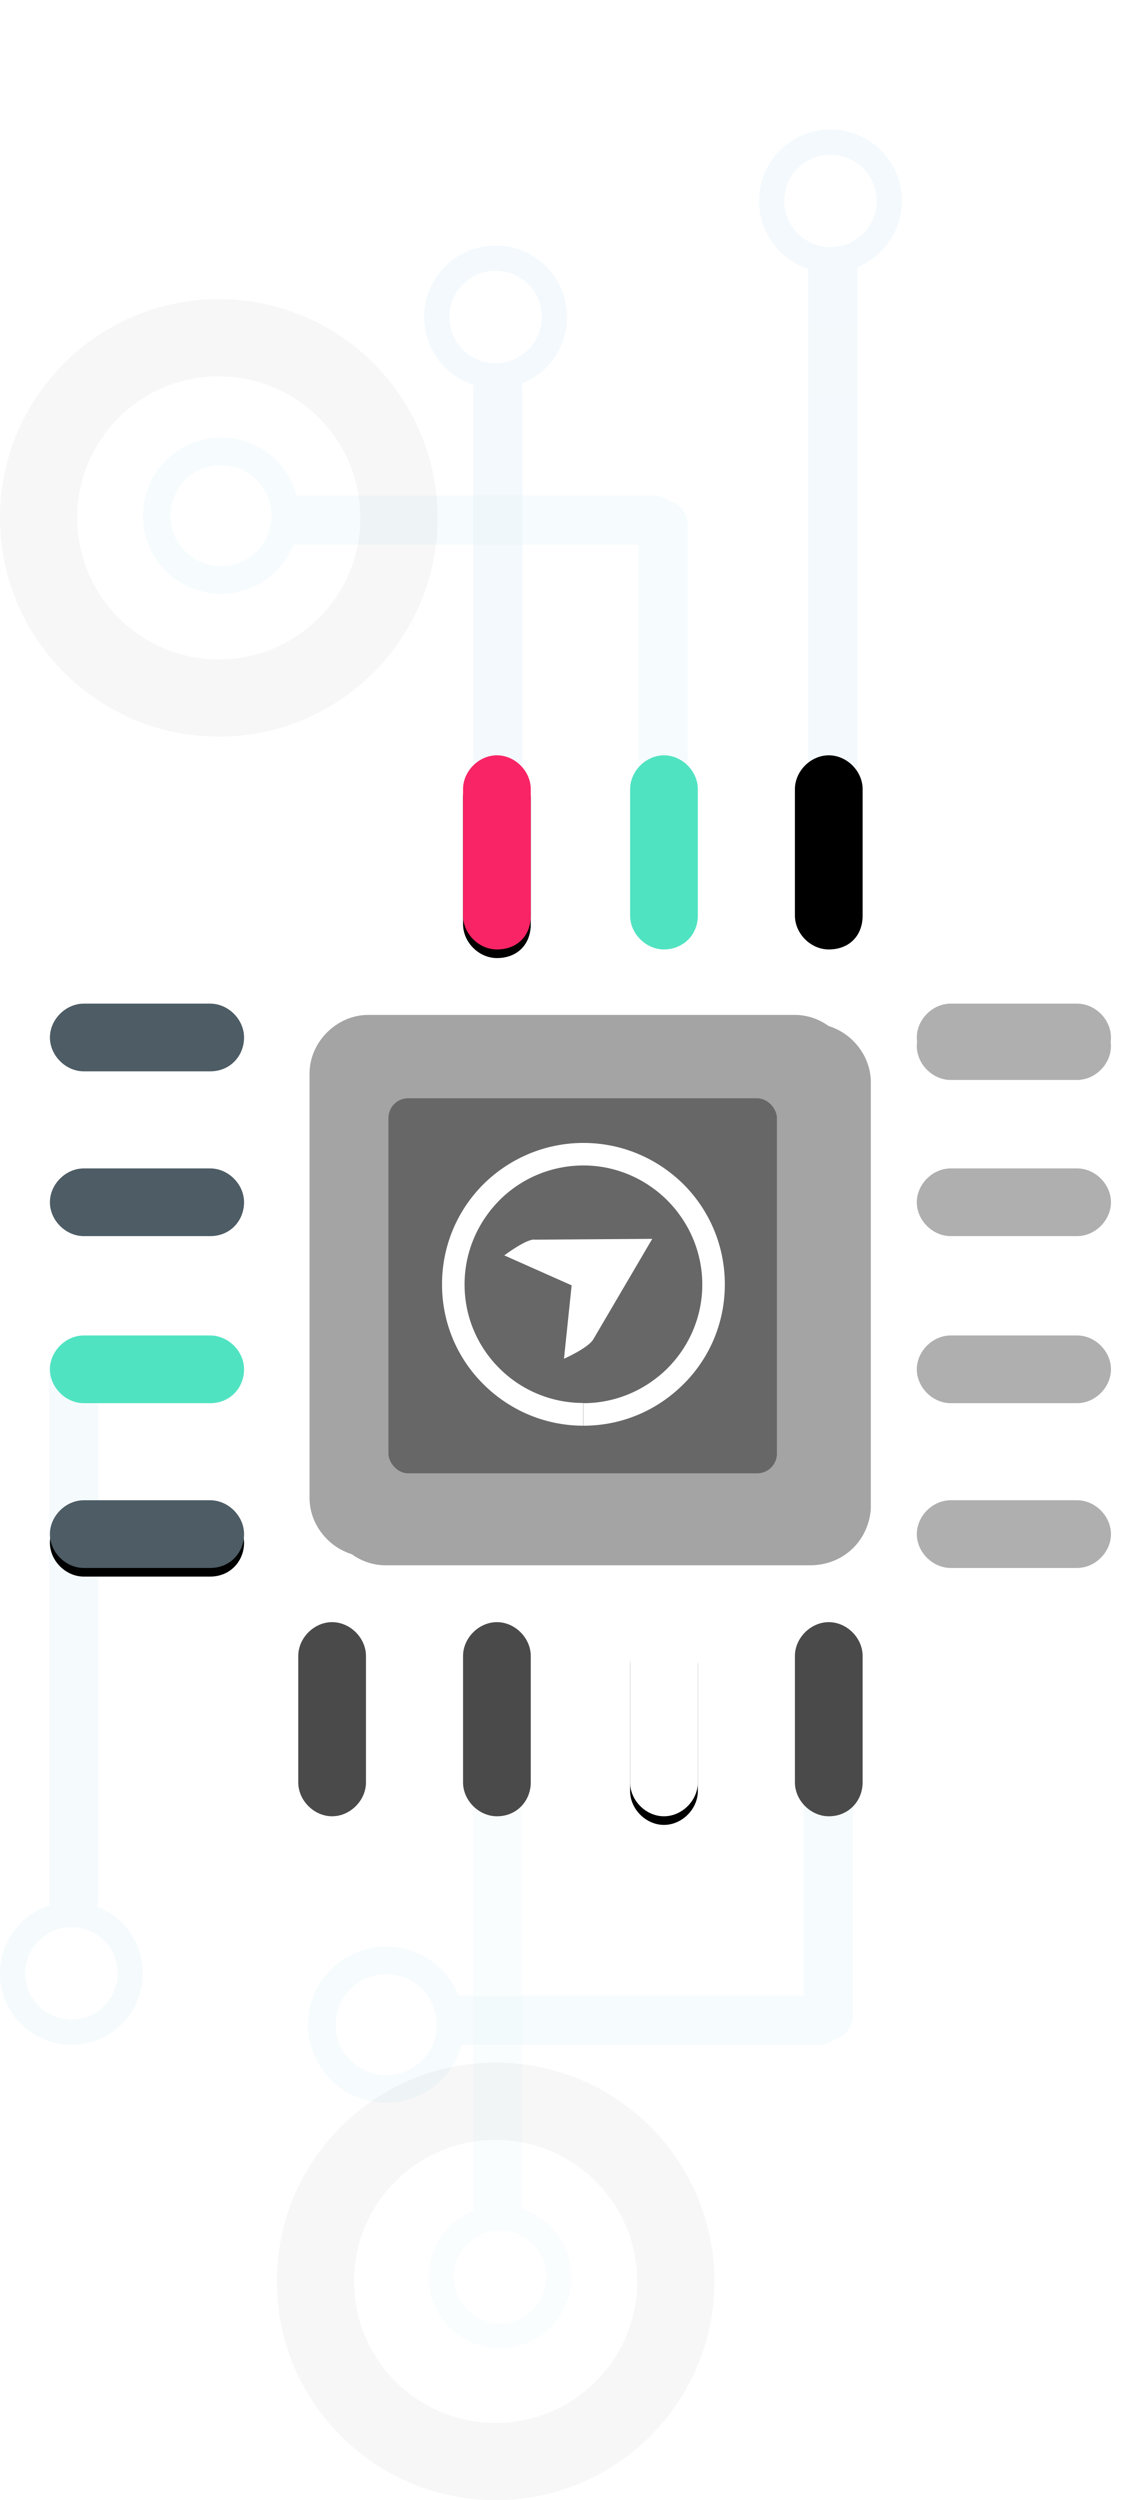 <?xml version="1.0" encoding="UTF-8" standalone="no"?>
<svg width="262px" height="580px" viewBox="0 0 262 580" version="1.1" xmlns="http://www.w3.org/2000/svg" xmlns:xlink="http://www.w3.org/1999/xlink">
    <!-- Generator: Sketch 40.3 (33839) - http://www.bohemiancoding.com/sketch -->
    <title>Group 6</title>
    <desc>Created with Sketch.</desc>
    <defs>
        <path d="M74.054,186.091 C66.721,186.091 60.434,179.807 60.434,172.477 L60.434,74.023 C60.434,66.693 66.721,60.409 74.054,60.409 L173.072,60.409 C180.405,60.409 186.691,66.693 186.691,74.023 L186.691,173 C186.168,180.33 180.405,186.091 172.549,186.091 L74.054,186.091 Z" id="path-1"></path>
        <filter x="-50%" y="-50%" width="200%" height="200%" filterUnits="objectBoundingBox" id="filter-2">
            <feOffset dx="4" dy="2" in="SourceAlpha" result="shadowOffsetOuter1"></feOffset>
            <feGaussianBlur stdDeviation="2" in="shadowOffsetOuter1" result="shadowBlurOuter1"></feGaussianBlur>
            <feColorMatrix values="0 0 0 0 0   0 0 0 0 0   0 0 0 0 0  0 0 0 0.5 0" type="matrix" in="shadowBlurOuter1"></feColorMatrix>
        </filter>
        <path d="M103.918,45.223 C99.727,45.223 96.059,41.557 96.059,37.367 L96.059,8.041 C96.059,3.852 99.727,0.185 103.918,0.185 C108.109,0.185 111.774,3.852 111.774,8.041 L111.774,37.367 C111.774,42.079 108.632,45.223 103.918,45.223 L103.918,45.223 Z" id="path-3"></path>
        <filter x="-50%" y="-50%" width="200%" height="200%" filterUnits="objectBoundingBox" id="filter-4">
            <feOffset dx="0" dy="2" in="SourceAlpha" result="shadowOffsetOuter1"></feOffset>
            <feGaussianBlur stdDeviation="2" in="shadowOffsetOuter1" result="shadowBlurOuter1"></feGaussianBlur>
            <feColorMatrix values="0 0 0 0 0   0 0 0 0 0   0 0 0 0 0  0 0 0 0.5 0" type="matrix" in="shadowBlurOuter1"></feColorMatrix>
        </filter>
        <path d="M142.684,246.315 C138.493,246.315 134.829,242.648 134.829,238.459 L134.829,209.133 C134.829,204.943 138.493,201.277 142.684,201.277 C146.876,201.277 150.544,204.943 150.544,209.133 L150.544,238.459 C150.544,242.648 146.876,246.315 142.684,246.315 L142.684,246.315 Z" id="path-5"></path>
        <filter x="-50%" y="-50%" width="200%" height="200%" filterUnits="objectBoundingBox" id="filter-6">
            <feOffset dx="0" dy="2" in="SourceAlpha" result="shadowOffsetOuter1"></feOffset>
            <feGaussianBlur stdDeviation="2" in="shadowOffsetOuter1" result="shadowBlurOuter1"></feGaussianBlur>
            <feColorMatrix values="0 0 0 0 0   0 0 0 0 0   0 0 0 0 0  0 0 0 0.5 0" type="matrix" in="shadowBlurOuter1"></feColorMatrix>
        </filter>
        <path d="M238.558,73.5 L209.22,73.5 C205.029,73.5 201.36,69.833 201.36,65.644 C201.36,61.455 205.029,57.791 209.22,57.791 L238.558,57.791 C242.749,57.791 246.417,61.455 246.417,65.644 C246.417,69.833 242.749,73.5 238.558,73.5 L238.558,73.5 Z" id="path-7"></path>
        <filter x="-50%" y="-50%" width="200%" height="200%" filterUnits="objectBoundingBox" id="filter-8">
            <feOffset dx="0" dy="2" in="SourceAlpha" result="shadowOffsetOuter1"></feOffset>
            <feGaussianBlur stdDeviation="2" in="shadowOffsetOuter1" result="shadowBlurOuter1"></feGaussianBlur>
            <feColorMatrix values="0 0 0 0 0   0 0 0 0 0   0 0 0 0 0  0 0 0 0.5 0" type="matrix" in="shadowBlurOuter1"></feColorMatrix>
        </filter>
        <path d="M37.383,188.709 L8.045,188.709 C3.854,188.709 0.185,185.045 0.185,180.856 C0.185,176.667 3.854,173 8.045,173 L37.383,173 C41.574,173 45.242,176.667 45.242,180.856 C45.242,185.045 42.097,188.709 37.383,188.709 L37.383,188.709 Z" id="path-9"></path>
        <filter x="-50%" y="-50%" width="200%" height="200%" filterUnits="objectBoundingBox" id="filter-10">
            <feOffset dx="0" dy="2" in="SourceAlpha" result="shadowOffsetOuter1"></feOffset>
            <feGaussianBlur stdDeviation="2" in="shadowOffsetOuter1" result="shadowBlurOuter1"></feGaussianBlur>
            <feColorMatrix values="0 0 0 0 0   0 0 0 0 0   0 0 0 0 0  0 0 0 0.5 0" type="matrix" in="shadowBlurOuter1"></feColorMatrix>
        </filter>
    </defs>
    <g id="Page-1" stroke="none" stroke-width="1" fill="none" fill-rule="evenodd">
        <g id="Desktop-HD-Copy-2" transform="translate(-621, -80)">
            <g id="Group-6" transform="translate(621, 80)">
                <g id="Group-5">
                    <path d="M109.98,89.33 C109.883,89.747 109.831,90.181 109.831,90.628 L109.831,213.872 C109.831,217.017 112.383,219.571 115.53,219.571 C118.671,219.571 121.229,217.02 121.229,213.872 L121.229,90.628 C121.229,90.061 121.146,89.513 120.992,88.996 C127.193,86.598 131.59,80.58 131.59,73.536 C131.59,64.384 124.168,56.964 115.012,56.964 C105.856,56.964 98.434,64.384 98.434,73.536 C98.434,80.934 103.284,87.2 109.98,89.33 Z M115.012,84.258 C120.936,84.258 125.739,79.458 125.739,73.536 C125.739,67.614 120.936,62.813 115.012,62.813 C109.088,62.813 104.285,67.614 104.285,73.536 C104.285,79.458 109.088,84.258 115.012,84.258 Z" id="Combined-Shape" fill="#E7F3FA" opacity="0.49"></path>
                    <path d="M187.55,62.356 C187.545,62.458 187.542,62.56 187.542,62.664 L187.542,185.908 C187.542,189.053 190.094,191.607 193.241,191.607 C196.382,191.607 198.94,189.055 198.94,185.908 L198.94,62.664 C198.94,62.436 198.926,62.211 198.9,61.99 C204.997,59.541 209.301,53.577 209.301,46.607 C209.301,37.455 201.879,30.036 192.723,30.036 C183.567,30.036 176.145,37.455 176.145,46.607 C176.145,53.954 180.927,60.184 187.55,62.356 Z M192.723,57.33 C198.647,57.33 203.45,52.529 203.45,46.607 C203.45,40.685 198.647,35.884 192.723,35.884 C186.798,35.884 181.996,40.685 181.996,46.607 C181.996,52.529 186.798,57.33 192.723,57.33 Z" id="Combined-Shape" fill="#E7F3FA" opacity="0.502"></path>
                    <path d="M121.08,512.42 C121.177,512.003 121.229,511.569 121.229,511.122 L121.229,387.878 C121.229,384.733 118.677,382.179 115.53,382.179 C112.389,382.179 109.831,384.73 109.831,387.878 L109.831,511.122 C109.831,511.689 109.914,512.237 110.069,512.754 C103.868,515.152 99.47,521.17 99.47,528.214 C99.47,537.366 106.892,544.786 116.048,544.786 C125.204,544.786 132.627,537.366 132.627,528.214 C132.627,520.816 127.776,514.55 121.08,512.42 Z M116.048,538.937 C121.973,538.937 126.775,534.136 126.775,528.214 C126.775,522.292 121.973,517.492 116.048,517.492 C110.124,517.492 105.321,522.292 105.321,528.214 C105.321,534.136 110.124,538.937 116.048,538.937 Z" id="Combined-Shape" fill="#E7F3FA" opacity="0.206"></path>
                    <path d="M68.15,126.307 C68.403,126.342 68.662,126.36 68.925,126.36 L148.169,126.36 L148.169,204.549 C148.169,207.705 150.72,210.25 153.867,210.25 C157.008,210.25 159.566,207.698 159.566,204.549 L159.566,121.701 C159.566,119.039 157.751,116.811 155.293,116.179 C154.324,115.417 153.102,114.962 151.773,114.962 L68.925,114.962 C68.889,114.962 68.853,114.962 68.816,114.963 C66.758,107.212 59.691,101.5 51.289,101.5 C41.275,101.5 33.157,109.615 33.157,119.625 C33.157,129.635 41.275,137.75 51.289,137.75 C58.943,137.75 65.489,133.01 68.15,126.307 Z M51.289,131.353 C57.769,131.353 63.022,126.102 63.022,119.625 C63.022,113.148 57.769,107.897 51.289,107.897 C44.809,107.897 39.556,113.148 39.556,119.625 C39.556,126.102 44.809,131.353 51.289,131.353 Z" id="Combined-Shape" fill="#E7F3FA" opacity="0.39"></path>
                    <path d="M106.487,403.878 C106.741,403.913 107,403.931 107.263,403.931 L186.506,403.931 L186.506,482.12 C186.506,485.276 189.057,487.821 192.205,487.821 C195.346,487.821 197.904,485.269 197.904,482.12 L197.904,399.272 C197.904,396.61 196.088,394.383 193.631,393.751 C192.661,392.989 191.439,392.533 190.111,392.533 L107.263,392.533 C107.226,392.533 107.19,392.534 107.154,392.534 C105.096,384.783 98.028,379.071 89.627,379.071 C79.612,379.071 71.494,387.186 71.494,397.196 C71.494,407.207 79.612,415.321 89.627,415.321 C97.28,415.321 103.826,410.582 106.487,403.878 Z M89.627,408.924 C96.106,408.924 101.359,403.674 101.359,397.196 C101.359,390.719 96.106,385.468 89.627,385.468 C83.147,385.468 77.894,390.719 77.894,397.196 C77.894,403.674 83.147,408.924 89.627,408.924 Z" id="Combined-Shape-Copy-2" fill="#E7F3FA" opacity="0.39" transform="translate(134.699, 433.446) scale(1, -1) translate(-134.699, -433.446) "></path>
                    <g id="Group-4" opacity="0.411" transform="translate(0, 311.75)" fill="#E7F3FA">
                        <rect id="Rectangle-3-Copy-6" x="11.398" y="0" width="11.398" height="134.643" rx="5.699"></rect>
                        <path d="M16.578,162.607 C25.734,162.607 33.157,155.188 33.157,146.036 C33.157,136.884 25.734,129.464 16.578,129.464 C7.422,129.464 0,136.884 0,146.036 C0,155.188 7.422,162.607 16.578,162.607 Z M16.578,156.758 C22.503,156.758 27.305,151.958 27.305,146.036 C27.305,140.114 22.503,135.313 16.578,135.313 C10.654,135.313 5.851,140.114 5.851,146.036 C5.851,151.958 10.654,156.758 16.578,156.758 Z" id="Combined-Shape-Copy-3"></path>
                    </g>
                    <path d="M115.012,580 C143.052,580 165.783,557.278 165.783,529.25 C165.783,501.222 143.052,478.5 115.012,478.5 C86.972,478.5 64.241,501.222 64.241,529.25 C64.241,557.278 86.972,580 115.012,580 Z M115.012,562.088 C133.156,562.088 147.864,547.386 147.864,529.25 C147.864,511.114 133.156,496.412 115.012,496.412 C96.868,496.412 82.16,511.114 82.16,529.25 C82.16,547.386 96.868,562.088 115.012,562.088 Z" id="Combined-Shape-Copy" fill="#000000" opacity="0.035"></path>
                    <path d="M50.771,170.893 C78.811,170.893 101.542,148.171 101.542,120.143 C101.542,92.114 78.811,69.393 50.771,69.393 C22.731,69.393 0,92.114 0,120.143 C0,148.171 22.731,170.893 50.771,170.893 Z M50.771,152.981 C68.915,152.981 83.623,138.279 83.623,120.143 C83.623,102.007 68.915,87.305 50.771,87.305 C32.627,87.305 17.919,102.007 17.919,120.143 C17.919,138.279 32.627,152.981 50.771,152.981 Z" id="Combined-Shape-Copy-4" fill="#000000" opacity="0.035"></path>
                    <path d="M193.241,92.179 C218.706,92.179 239.349,71.544 239.349,46.089 C239.349,20.635 218.706,0 193.241,0 C167.776,0 147.133,20.635 147.133,46.089 C147.133,71.544 167.776,92.179 193.241,92.179 Z M193.241,75.912 C209.718,75.912 223.076,62.56 223.076,46.089 C223.076,29.619 209.718,16.267 193.241,16.267 C176.764,16.267 163.406,29.619 163.406,46.089 C163.406,62.56 176.764,75.912 193.241,75.912 Z" id="Combined-Shape-Copy-5" fill="#FFFFFF" opacity="0.056"></path>
                    <g id="Group-3" transform="translate(11.398, 175.036)">
                        <g id="Group-2">
                            <g id="Page-1">
                                <g id="Fill-1" opacity="0.356">
                                    <use fill="black" fill-opacity="1" filter="url(#filter-2)" xlink:href="#path-1"></use>
                                    <use fill="#000000" fill-rule="evenodd" xlink:href="#path-1"></use>
                                </g>
                                <path d="M65.671,45.223 C61.48,45.223 57.815,41.557 57.815,37.367 L57.815,8.041 C57.815,3.852 61.48,0.185 65.671,0.185 C69.862,0.185 73.531,3.852 73.531,8.041 L73.531,37.367 C73.531,42.079 69.862,45.223 65.671,45.223 L65.671,45.223 Z" id="Fill-2" fill="#FFFFFF"></path>
                                <g id="Fill-3">
                                    <use fill="black" fill-opacity="1" filter="url(#filter-4)" xlink:href="#path-3"></use>
                                    <use fill="#F92465" fill-rule="evenodd" xlink:href="#path-3"></use>
                                </g>
                                <path d="M142.684,45.223 C138.493,45.223 134.829,41.557 134.829,37.367 L134.829,8.041 C134.829,3.852 138.493,0.185 142.684,0.185 C146.876,0.185 150.544,3.852 150.544,8.041 L150.544,37.367 C150.544,42.079 146.876,45.223 142.684,45.223 L142.684,45.223 Z" id="Fill-4" fill="#50E3C2"></path>
                                <path d="M180.931,45.223 C176.74,45.223 173.072,41.557 173.072,37.367 L173.072,8.041 C173.072,3.852 176.74,0.185 180.931,0.185 C185.122,0.185 188.787,3.852 188.787,8.041 L188.787,37.367 C188.787,42.079 185.645,45.223 180.931,45.223 L180.931,45.223 Z" id="Fill-5" fill="#000000"></path>
                                <path d="M65.671,246.315 C61.48,246.315 57.815,242.648 57.815,238.459 L57.815,209.133 C57.815,204.943 61.48,201.277 65.671,201.277 C69.862,201.277 73.531,204.943 73.531,209.133 L73.531,238.459 C73.531,242.648 69.862,246.315 65.671,246.315 L65.671,246.315 Z" id="Fill-6" fill="#4A4A4A"></path>
                                <path d="M103.918,246.315 C99.727,246.315 96.059,242.648 96.059,238.459 L96.059,209.133 C96.059,204.943 99.727,201.277 103.918,201.277 C108.109,201.277 111.774,204.943 111.774,209.133 L111.774,238.459 C111.774,242.648 108.632,246.315 103.918,246.315 L103.918,246.315 Z" id="Fill-7" fill="#4A4A4A"></path>
                                <g id="Fill-8">
                                    <use fill="black" fill-opacity="1" filter="url(#filter-6)" xlink:href="#path-5"></use>
                                    <use fill="#FFFFFF" fill-rule="evenodd" xlink:href="#path-5"></use>
                                </g>
                                <path d="M180.931,246.315 C176.74,246.315 173.072,242.648 173.072,238.459 L173.072,209.133 C173.072,204.943 176.74,201.277 180.931,201.277 C185.122,201.277 188.787,204.943 188.787,209.133 L188.787,238.459 C188.787,242.648 185.645,246.315 180.931,246.315 L180.931,246.315 Z" id="Fill-9" fill="#4A4A4A"></path>
                                <g id="Fill-10" opacity="0.314">
                                    <use fill="black" fill-opacity="1" filter="url(#filter-8)" xlink:href="#path-7"></use>
                                    <use fill="#000000" fill-rule="evenodd" xlink:href="#path-7"></use>
                                </g>
                                <path d="M238.558,111.727 L209.22,111.727 C205.029,111.727 201.36,108.064 201.36,103.875 C201.36,99.685 205.029,96.019 209.22,96.019 L238.558,96.019 C242.749,96.019 246.417,99.685 246.417,103.875 C246.417,108.064 242.749,111.727 238.558,111.727 L238.558,111.727 Z" id="Fill-11" fill="#000000" opacity="0.314"></path>
                                <path d="M238.558,150.481 L209.22,150.481 C205.029,150.481 201.36,146.815 201.36,142.625 C201.36,138.436 205.029,134.773 209.22,134.773 L238.558,134.773 C242.749,134.773 246.417,138.436 246.417,142.625 C246.417,146.815 242.749,150.481 238.558,150.481 L238.558,150.481 Z" id="Fill-12" fill="#000000" opacity="0.314"></path>
                                <path d="M238.558,188.709 L209.22,188.709 C205.029,188.709 201.36,185.045 201.36,180.856 C201.36,176.667 205.029,173 209.22,173 L238.558,173 C242.749,173 246.417,176.667 246.417,180.856 C246.417,185.045 242.749,188.709 238.558,188.709 L238.558,188.709 Z" id="Fill-13" fill="#000000" opacity="0.314"></path>
                                <path d="M37.383,73.5 L8.045,73.5 C3.854,73.5 0.185,69.833 0.185,65.644 C0.185,61.455 3.854,57.791 8.045,57.791 L37.383,57.791 C41.574,57.791 45.242,61.455 45.242,65.644 C45.242,69.833 42.097,73.5 37.383,73.5 L37.383,73.5 Z" id="Fill-14" fill="#4D5C65"></path>
                                <path d="M37.383,111.727 L8.045,111.727 C3.854,111.727 0.185,108.064 0.185,103.875 C0.185,99.685 3.854,96.019 8.045,96.019 L37.383,96.019 C41.574,96.019 45.242,99.685 45.242,103.875 C45.242,108.064 42.097,111.727 37.383,111.727 L37.383,111.727 Z" id="Fill-15" fill="#4D5C65"></path>
                                <path d="M37.383,150.481 L8.045,150.481 C3.854,150.481 0.185,146.815 0.185,142.625 C0.185,138.436 3.854,134.773 8.045,134.773 L37.383,134.773 C41.574,134.773 45.242,138.436 45.242,142.625 C45.242,146.815 42.097,150.481 37.383,150.481 L37.383,150.481 Z" id="Fill-16" fill="#50E3C2"></path>
                                <g id="Fill-17">
                                    <use fill="black" fill-opacity="1" filter="url(#filter-10)" xlink:href="#path-9"></use>
                                    <use fill="#4D5C65" fill-rule="evenodd" xlink:href="#path-9"></use>
                                </g>
                            </g>
                            <rect id="Rectangle" fill="#000000" opacity="0.373" x="78.747" y="79.75" width="90.145" height="87" rx="4.552"></rect>
                        </g>
                        <g id="dd-white-logo" opacity="0.771" transform="translate(91.181, 90.107)"></g>
                    </g>
                    <g id="Layer_1" transform="translate(102.578, 265.143)" fill="#FFFFFF">
                        <g id="Group">
                            <g id="Logo_1_">
                                <path d="M14.44,26.087 C14.44,26.087 19.813,22.059 21.588,22.442 L48.789,22.25 L35.021,45.7 C33.629,47.714 28.304,50.064 28.304,50.064 L30.079,33.04 L14.44,26.087 L14.44,26.087 Z" id="Shape"></path>
                                <path d="M32.814,0 L32.814,0 L32.814,0 C41.881,0 50.084,3.692 56.033,9.591 C61.982,15.537 65.628,23.737 65.628,32.8 L65.676,32.8 L65.676,32.8 L65.676,32.848 L65.628,32.848 C65.628,41.863 61.982,50.064 56.033,55.962 C50.084,61.908 41.929,65.601 32.814,65.601 L32.814,65.601 L32.814,65.601 L32.814,60.374 L32.814,60.374 L32.814,60.374 C40.394,60.374 47.302,57.257 52.291,52.317 C57.28,47.33 60.399,40.425 60.399,32.896 L60.351,32.896 L60.351,32.848 L60.351,32.848 L60.399,32.848 C60.399,25.272 57.28,18.366 52.339,13.379 C47.302,8.344 40.394,5.227 32.814,5.227 L32.814,5.227 L32.814,5.227 L32.814,0 L32.814,0 Z M32.814,65.601 L32.814,65.601 L32.814,65.601 C23.747,65.601 15.543,61.908 9.595,55.962 C3.646,50.064 0,41.863 0,32.848 L0,32.848 L0,32.8 L0,32.8 L0,32.8 C0,23.737 3.646,15.537 9.595,9.591 C15.543,3.692 23.747,0 32.814,0 L32.814,0 L32.814,0 L32.814,5.227 L32.814,5.227 L32.814,5.227 C25.234,5.227 18.326,8.296 13.337,13.283 C8.347,18.318 5.229,25.224 5.229,32.8 L5.229,32.8 L5.229,32.8 L5.229,32.848 L5.229,32.848 C5.229,40.425 8.299,47.282 13.289,52.269 C18.278,57.257 25.186,60.326 32.766,60.326 L32.766,60.326 L32.766,60.326 L32.766,65.601 L32.814,65.601 Z" id="Shape"></path>
                            </g>
                        </g>
                    </g>
                </g>
            </g>
        </g>
    </g>
</svg>